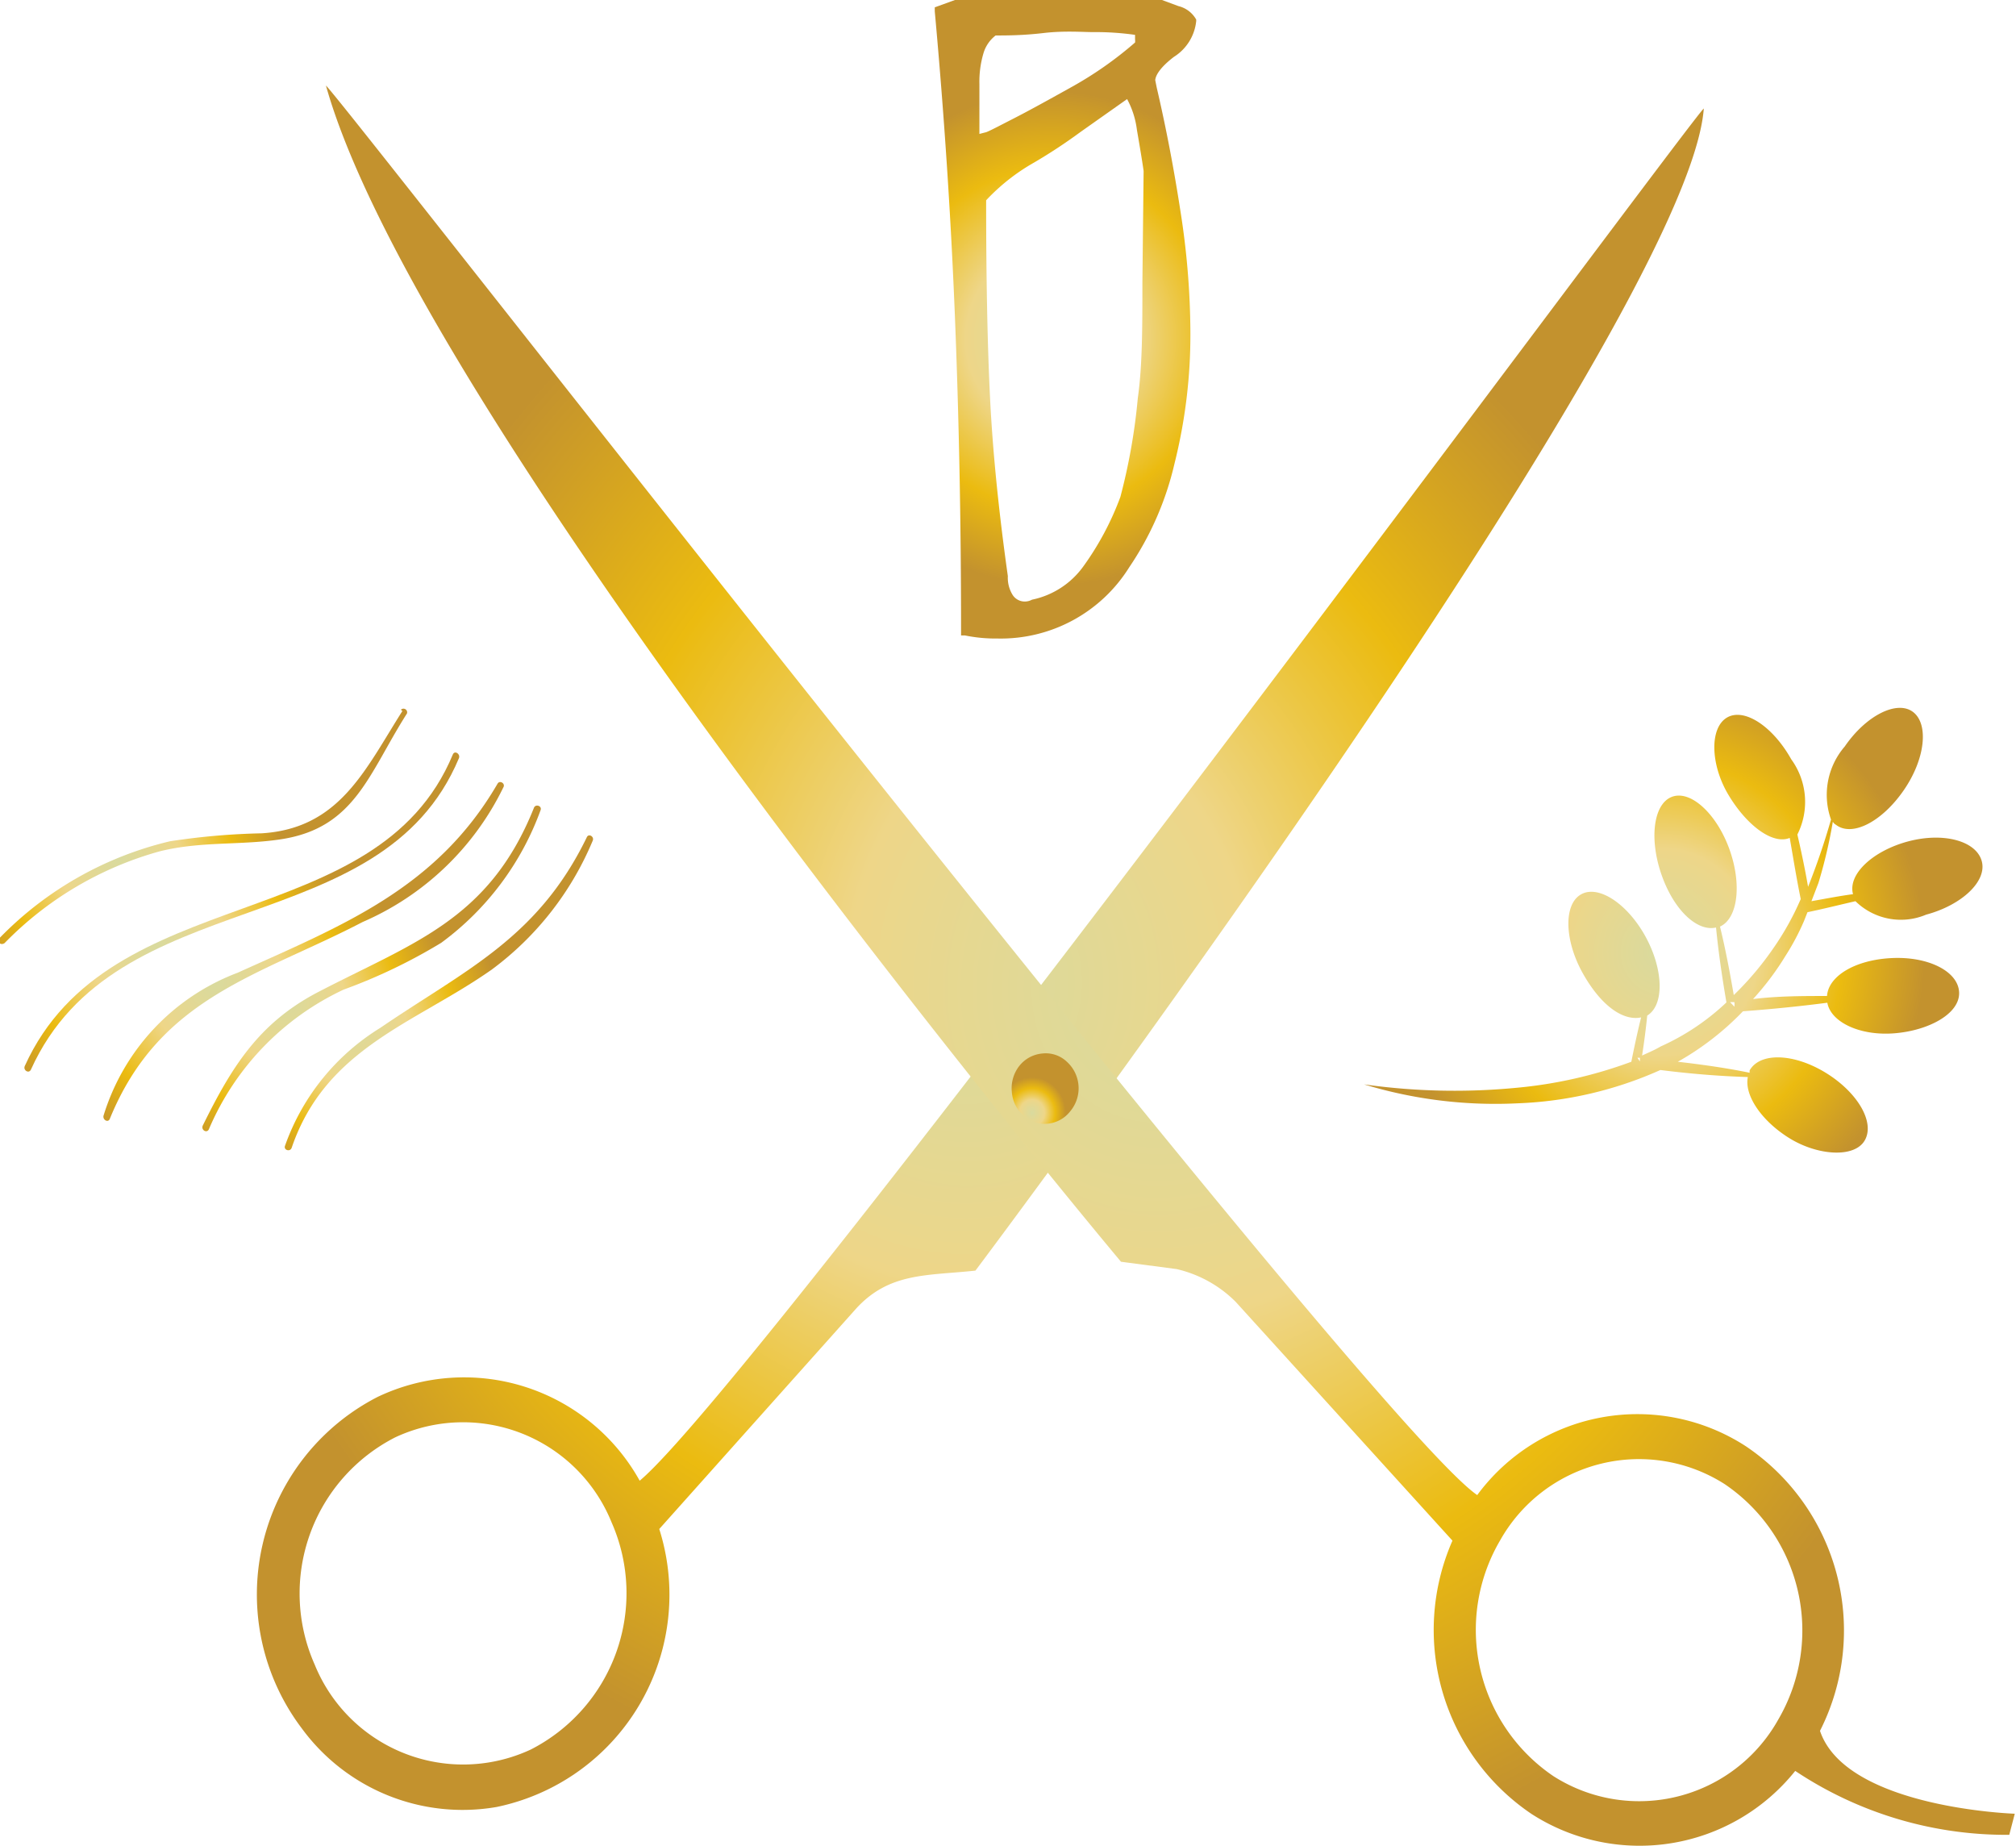 <svg xmlns="http://www.w3.org/2000/svg" xmlns:xlink="http://www.w3.org/1999/xlink" viewBox="0 0 65.93 60.37"><defs><style>.cls-1{fill:url(#radial-gradient);}.cls-2{fill:url(#radial-gradient-2);}.cls-3{fill:url(#radial-gradient-3);}.cls-4{fill:url(#radial-gradient-4);}.cls-5{fill:url(#radial-gradient-5);}.cls-6{fill:url(#radial-gradient-6);}.cls-7{fill:url(#radial-gradient-7);}.cls-8{fill:url(#radial-gradient-8);}.cls-9{fill:url(#radial-gradient-9);}.cls-10{fill:url(#radial-gradient-10);}</style><radialGradient id="radial-gradient" cx="545.12" cy="161.07" r="12.54" gradientTransform="translate(-321.83 -86.45) scale(0.69 0.73)" gradientUnits="userSpaceOnUse"><stop offset="0" stop-color="#d9da9e"/><stop offset="0.3" stop-color="#e9d78d"/><stop offset="0.37" stop-color="#eed688"/><stop offset="0.69" stop-color="#ebbb10"/><stop offset="1" stop-color="#c3922e"/></radialGradient><radialGradient id="radial-gradient-2" cx="559.55" cy="-138.83" r="7.8" gradientTransform="matrix(0.59, 0.37, -0.35, 0.62, -374.86, -92.89)" xlink:href="#radial-gradient"/><radialGradient id="radial-gradient-3" cx="563.06" cy="-136.42" r="8.88" gradientTransform="matrix(0.59, 0.37, -0.35, 0.62, -374.86, -92.89)" xlink:href="#radial-gradient"/><radialGradient id="radial-gradient-4" cx="566.36" cy="-136.38" r="8.61" gradientTransform="matrix(0.59, 0.37, -0.35, 0.62, -374.86, -92.89)" xlink:href="#radial-gradient"/><radialGradient id="radial-gradient-5" cx="569.66" cy="-137.36" r="7.69" gradientTransform="matrix(0.59, 0.37, -0.35, 0.62, -374.86, -92.89)" xlink:href="#radial-gradient"/><radialGradient id="radial-gradient-6" cx="572.87" cy="-138.03" r="7.2" gradientTransform="matrix(0.59, 0.37, -0.35, 0.62, -374.86, -92.89)" xlink:href="#radial-gradient"/><radialGradient id="radial-gradient-7" cx="512.25" cy="162.43" r="36.35" xlink:href="#radial-gradient"/><radialGradient id="radial-gradient-8" cx="521.29" cy="162.74" r="39.84" xlink:href="#radial-gradient"/><radialGradient id="radial-gradient-9" cx="515.34" cy="168.27" r="1.59" xlink:href="#radial-gradient"/><radialGradient id="radial-gradient-10" cx="516.29" cy="133.59" r="11.08" xlink:href="#radial-gradient"/></defs><title>Asset 3</title><g id="Layer_2" data-name="Layer 2"><g id="Layer_1-2" data-name="Layer 1"><path class="cls-1" d="M59,30.11l.11-.28c.53-.11,1-.23,1.57-.36a2.12,2.12,0,0,0,2.31.44c1.16-.31,2-1.09,1.82-1.75s-1.24-.95-2.39-.65-2,1.07-1.82,1.73c-.45.06-.91.15-1.36.23l.23-.6a16.11,16.11,0,0,0,.47-2,.24.24,0,0,0,.1.1c.53.41,1.51-.1,2.22-1.13s.82-2.17.3-2.56-1.53.11-2.23,1.13a2.42,2.42,0,0,0-.45,2.39A23.14,23.14,0,0,1,59.13,29c-.1-.58-.22-1.15-.35-1.71a2.37,2.37,0,0,0-.2-2.46c-.61-1.09-1.55-1.7-2.11-1.36S55.93,25,56.53,26s1.45,1.63,2,1.4c.12.69.23,1.37.36,2A9.12,9.12,0,0,1,58,31a10.09,10.09,0,0,1-1.3,1.54c-.13-.76-.27-1.5-.45-2.24.59-.27.72-1.4.3-2.55s-1.27-1.93-1.88-1.69-.74,1.41-.32,2.58,1.18,1.83,1.77,1.69c.08.82.2,1.63.34,2.45a7.72,7.72,0,0,1-2.15,1.44c-.22.13-.45.22-.68.33,0,.05,0,.11,0,.16l-.08-.12,0,0h.14q.11-.69.18-1.38l0,0c.57-.35.53-1.52-.06-2.59s-1.54-1.7-2.11-1.37-.54,1.51.07,2.59,1.33,1.55,1.9,1.43c-.12.48-.23,1-.32,1.45h0a14.6,14.6,0,0,1-3.74.85,21.15,21.15,0,0,1-5-.11,14.75,14.75,0,0,0,5,.62,12.55,12.55,0,0,0,4.69-1.09c.95.12,1.9.2,2.86.23-.12.59.44,1.43,1.36,2s2.14.66,2.47.06-.26-1.58-1.3-2.21-2.13-.66-2.47-.07a.31.31,0,0,0,0,.08c-.78-.16-1.57-.27-2.35-.36A9.18,9.18,0,0,0,57,33.07c.93-.07,1.84-.16,2.76-.28.11.63,1.06,1.09,2.19,1s2.14-.64,2.12-1.33-1-1.19-2.21-1.13-2.07.6-2.11,1.24c-.81,0-1.61,0-2.42.1a9.12,9.12,0,0,0,1.06-1.41A7.81,7.81,0,0,0,59,30.11Zm.2-.54s0,0,0,.07l0,0Zm-2.62,3.2h.14a.66.66,0,0,1,0,.15Z"/><path class="cls-2" d="M13.16,23.25c-1.22,1.92-2.05,3.84-4.6,4a22.75,22.75,0,0,0-3,.26A11.45,11.45,0,0,0,0,30.66c-.11.11,0,.28.15.18a11.28,11.28,0,0,1,5.07-3c1.36-.34,2.66-.19,4-.4,2.4-.38,2.84-2.15,4.09-4.11a.12.12,0,0,0-.2-.12Z"/><path class="cls-3" d="M14.81,24.67c-2.49,6-11.22,4.06-14,10.19-.06.14.13.26.2.12,2.79-6.18,11.45-4.1,14-10.19.05-.14-.14-.26-.2-.12Z"/><path class="cls-4" d="M16.27,25.63c-2,3.44-5.09,4.64-8.5,6.18a7.27,7.27,0,0,0-4.38,4.66c-.05.14.14.26.2.12,1.63-4,4.89-4.68,8.27-6.44a9.16,9.16,0,0,0,4.6-4.4c.08-.13-.12-.25-.19-.12Z"/><path class="cls-5" d="M17.46,26.42c-1.48,3.7-4,4.42-7.13,6.06-1.87,1-2.75,2.4-3.7,4.33-.06.14.13.26.2.12a8.87,8.87,0,0,1,4.41-4.57,18,18,0,0,0,3.19-1.53,9.34,9.34,0,0,0,3.25-4.34c.05-.14-.17-.21-.22-.07Z"/><path class="cls-6" d="M19.19,27.38c-1.61,3.32-4,4.35-6.75,6.23a7.44,7.44,0,0,0-3.12,3.86c-.05.14.17.21.22.06,1.12-3.28,4.07-4.08,6.55-5.83a10.06,10.06,0,0,0,3.29-4.2c.07-.14-.13-.26-.19-.12Z"/><path class="cls-7" d="M12.35,45.68A7.26,7.26,0,0,0,9.87,56.52a6.52,6.52,0,0,0,6.37,2.57A7.09,7.09,0,0,0,21.56,50L28,42.79c1.09-1.19,2.33-1.07,3.9-1.24,0,0,23.29-31,23.82-38-.18,0-30.92,41.65-34.8,44.87A6.57,6.57,0,0,0,12.35,45.68ZM12.93,47A5.24,5.24,0,0,1,20,49.78a5.74,5.74,0,0,1-2.64,7.43,5.24,5.24,0,0,1-7.07-2.78A5.73,5.73,0,0,1,12.93,47Z"/><path class="cls-8" d="M58.71,57.91a12.44,12.44,0,0,0,7,2.09l.18-.69s-5.52-.18-6.37-2.71a7.26,7.26,0,0,0-2.43-9.31,6.51,6.51,0,0,0-8.78,1.6C44.73,46.44,11,3,10.66,2.8c3.15,11.22,26,38.46,26,38.46l1.82.24a4,4,0,0,1,1.93,1.07l7.09,7.81a7.26,7.26,0,0,0,2.59,8.94A6.52,6.52,0,0,0,58.71,57.91Zm-7.91.17a5.78,5.78,0,0,1-1.74-7.71,5.21,5.21,0,0,1,7.34-1.84,5.78,5.78,0,0,1,1.75,7.71A5.21,5.21,0,0,1,50.8,58.08Z"/><path class="cls-9" d="M34.18,36.75a1.09,1.09,0,0,1-.71-.27,1.14,1.14,0,0,1-.38-.78,1.18,1.18,0,0,1,.25-.85,1.08,1.08,0,0,1,.75-.4,1,1,0,0,1,.8.27A1.17,1.17,0,0,1,35,36.34,1.06,1.06,0,0,1,34.18,36.75Zm0-1.17Z"/><path class="cls-10" d="M38.39,1.86A1.57,1.57,0,0,0,39.12.69v0l0-.05A.91.91,0,0,0,38.54.2L38,0H31.23l-.66.24V.37c.31,3.4.53,6.75.66,10s.2,6.67.2,10.27v.14l.13,0a5,5,0,0,0,1.06.1,4.95,4.95,0,0,0,4.31-2.33,10.09,10.09,0,0,0,1.48-3.39,17.36,17.36,0,0,0,.52-4.33,26.1,26.1,0,0,0-.32-3.89c-.21-1.37-.47-2.74-.78-4.07l-.05-.25C37.79,2.51,37.87,2.26,38.39,1.86Zm-2.63-.81a9.11,9.11,0,0,1,1.36.09s0,0,0,0v.15a.36.36,0,0,1,0,.1A12.12,12.12,0,0,1,35,2.87c-.77.43-1.39.77-1.84,1s-.75.39-.9.45l-.23.06V2.75a3.28,3.28,0,0,1,.13-1,1.14,1.14,0,0,1,.4-.59c.36,0,.89,0,1.57-.08S35.41,1.05,35.76,1.05Zm1.6,8.2c0,1.44,0,2.71-.15,3.77a19.56,19.56,0,0,1-.57,3.23,9.49,9.49,0,0,1-1.21,2.27,2.75,2.75,0,0,1-1.68,1.09l0,0a.49.49,0,0,1-.22.06.47.47,0,0,1-.41-.21,1.06,1.06,0,0,1-.16-.62c-.29-2.06-.49-4-.58-5.79s-.13-4-.13-6.5a6.58,6.58,0,0,1,1.56-1.23,17.25,17.25,0,0,0,1.52-1l1.53-1.08a2.85,2.85,0,0,1,.32,1c.08.47.16.93.22,1.35Z"/></g></g></svg>